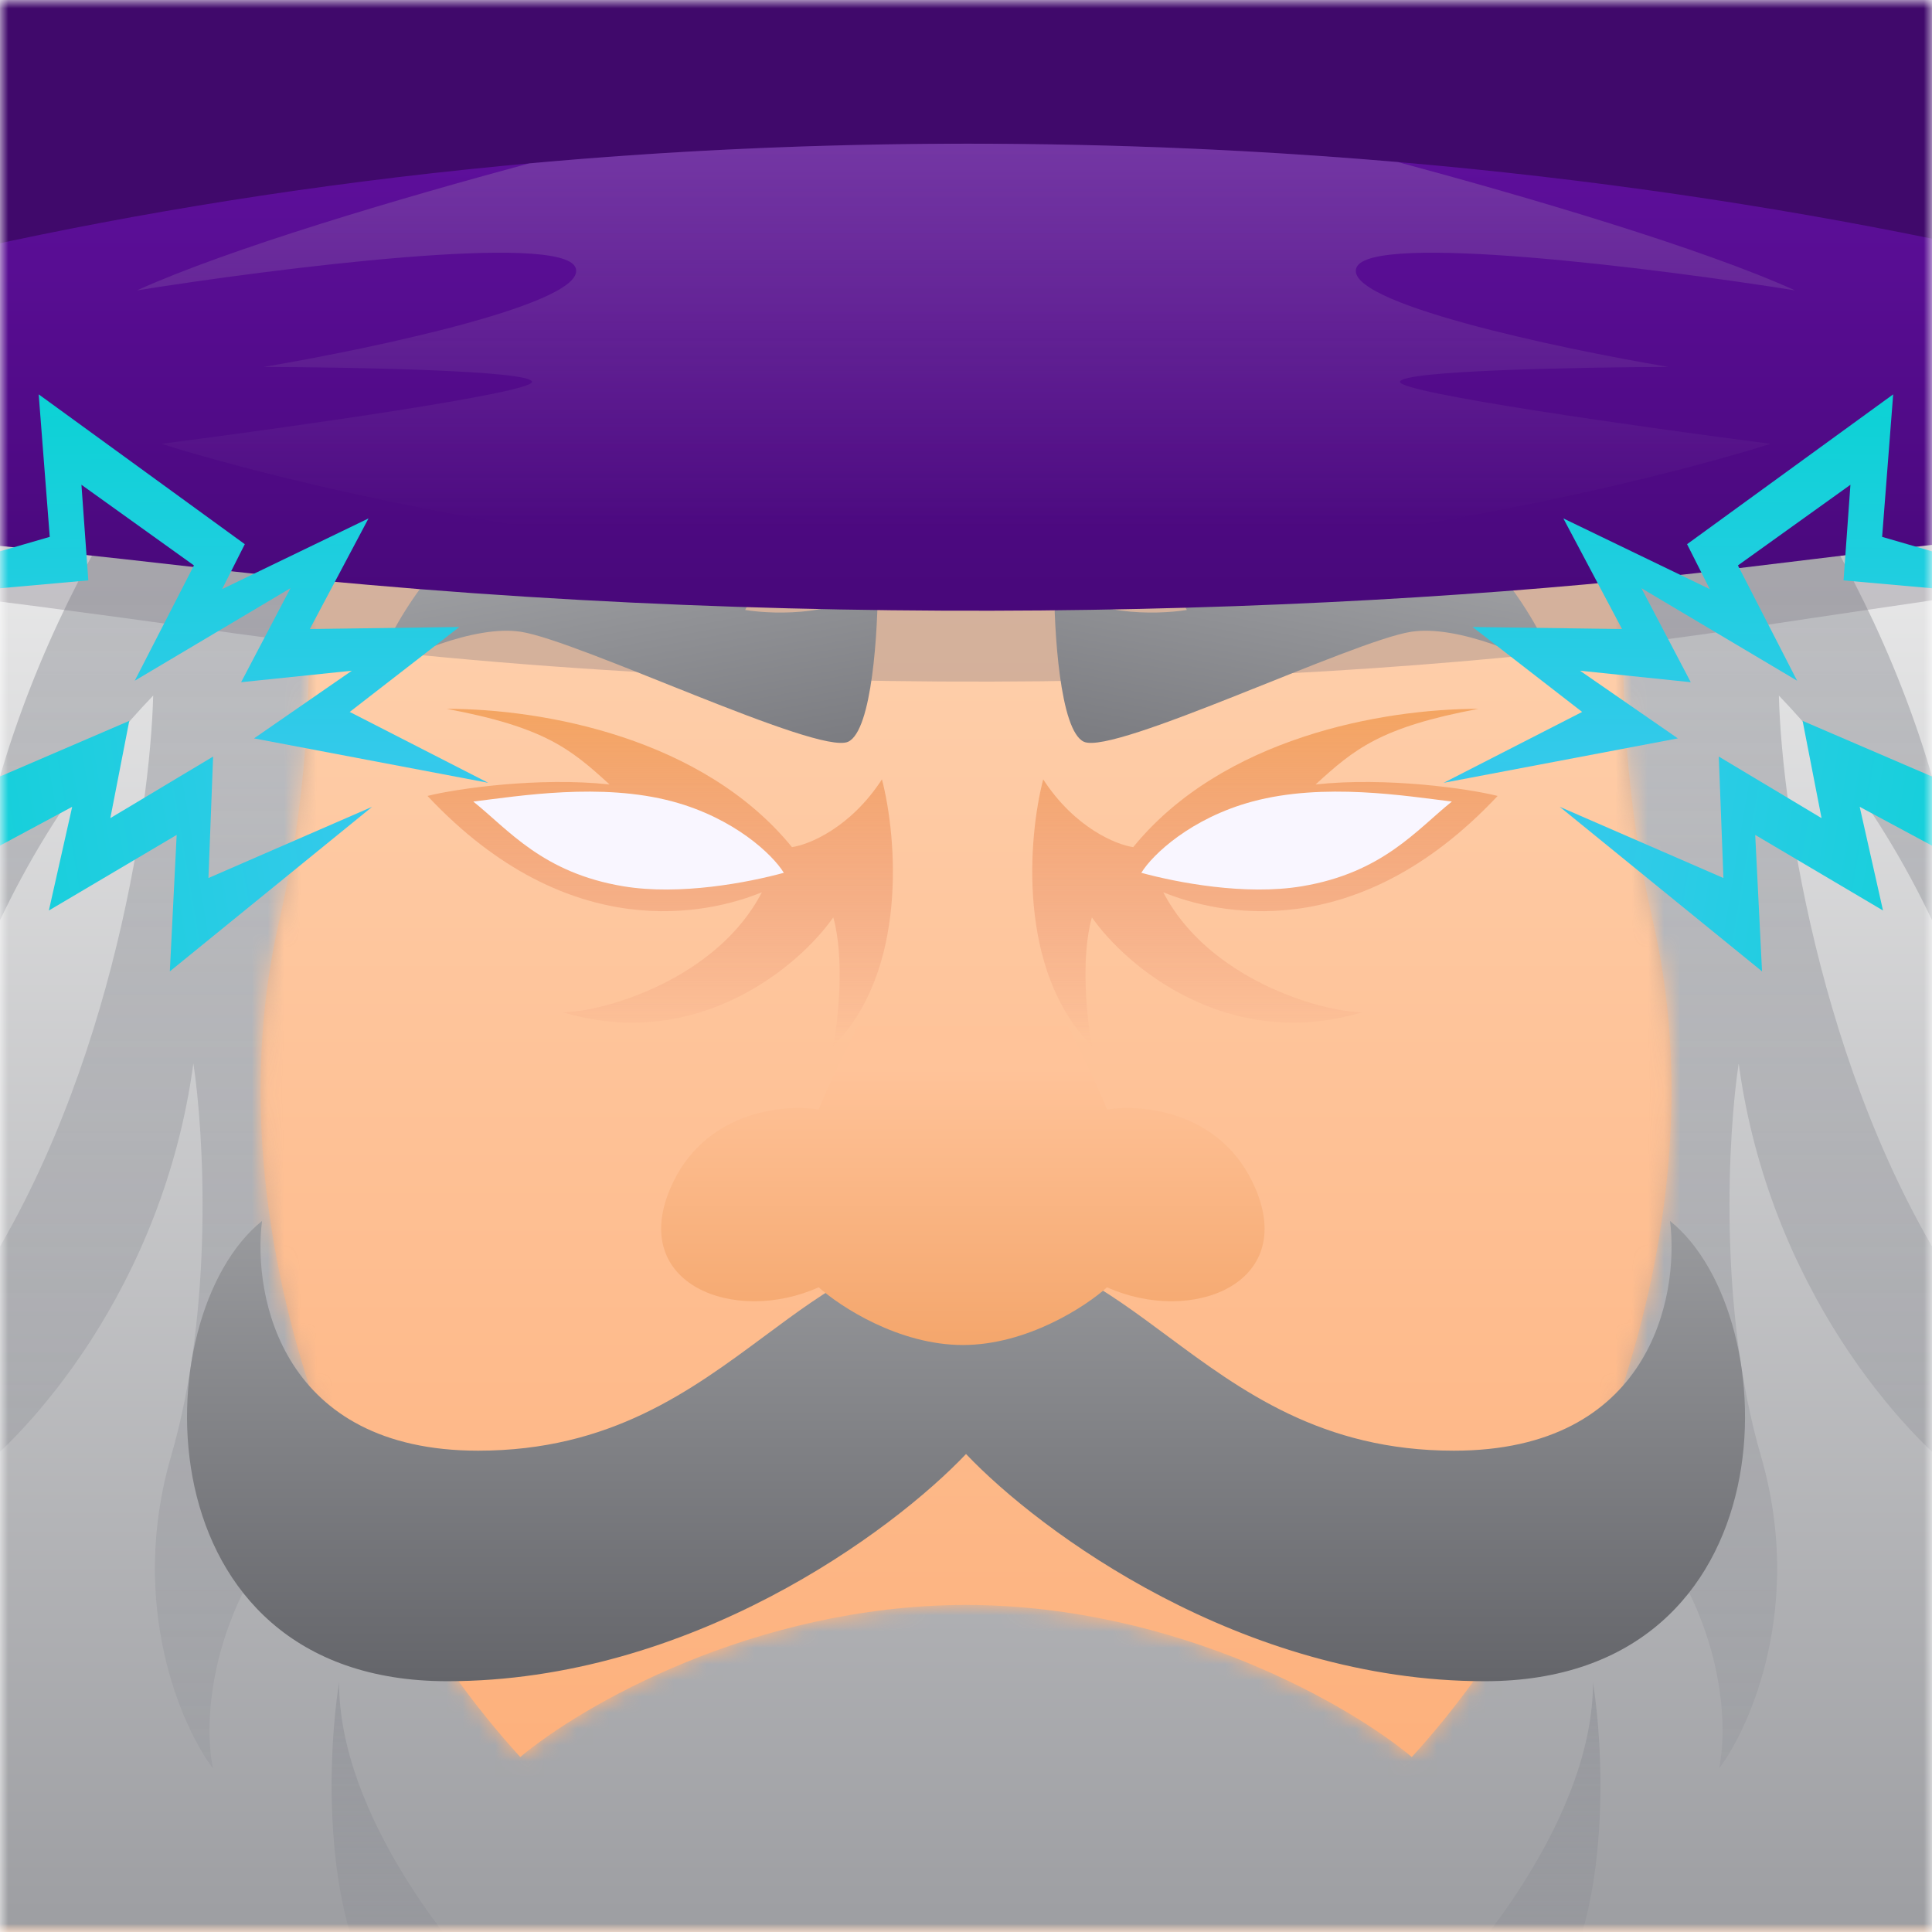 <svg width="119" height="119" viewBox="0 0 119 119" fill="none" xmlns="http://www.w3.org/2000/svg">
<mask id="mask0_6103_442409" style="mask-type:alpha" maskUnits="userSpaceOnUse" x="0" y="-1" width="119" height="120">
<rect y="-0" width="119" height="119" fill="#D9D9D9"/>
</mask>
<g mask="url(#mask0_6103_442409)">
<path d="M0 -0H119V119H0V-0Z" fill="url(#paint0_linear_6103_442409)"/>
<mask id="mask1_6103_442409" style="mask-type:alpha" maskUnits="userSpaceOnUse" x="-4" y="21" width="127" height="98">
<path fill-rule="evenodd" clip-rule="evenodd" d="M17.191 24.347C18.577 29.118 20.517 42.281 17.191 56.766C13.034 74.871 20.737 95.836 32.045 108.224C35.746 105.113 46.383 98.903 59.424 98.854V98.853C59.45 98.853 59.476 98.853 59.502 98.853C59.528 98.853 59.554 98.853 59.58 98.853V98.854C72.62 98.903 83.258 105.113 86.959 108.224C98.267 95.836 105.97 74.871 101.813 56.766C98.487 42.281 100.427 29.118 101.813 24.347L122.852 21.508V119H59.58H59.424H-3.848V21.508L17.191 24.347Z" fill="url(#paint1_linear_6103_442409)"/>
</mask>
<g mask="url(#mask1_6103_442409)">
<path fill-rule="evenodd" clip-rule="evenodd" d="M17.191 24.347C18.577 29.118 20.517 42.281 17.191 56.766C13.034 74.871 20.737 95.836 32.045 108.224C35.746 105.113 46.383 98.903 59.424 98.854V98.853C59.45 98.853 59.476 98.853 59.502 98.853C59.528 98.853 59.554 98.853 59.58 98.853V98.854C72.62 98.903 83.258 105.113 86.959 108.224C98.267 95.836 105.97 74.871 101.813 56.766C98.487 42.281 100.427 29.118 101.813 24.347L122.852 21.508V119H59.58H59.424H-3.848V21.508L17.191 24.347Z" fill="url(#paint2_linear_6103_442409)"/>
<g opacity="0.5">
<path d="M-2.246 62.491C-2.104 44.648 8.059 28.948 13.123 23.329L26.587 21.384V65.499C26.366 71.929 24.465 86.382 18.628 92.749C12.791 99.117 12.526 106.191 13.123 108.933C11.155 106.324 7.883 98.825 10.536 89.698C13.189 80.572 12.558 69.763 11.911 65.499C10.033 79.367 1.69 88.492 -2.246 91.321V80.306C6.653 67.594 9.25 50.034 9.436 42.843C2.356 50.206 -1.302 59.01 -2.246 62.491Z" fill="url(#paint3_linear_6103_442409)"/>
<path d="M23.828 123.833C19.76 118.458 20.171 108.13 20.885 103.638C20.885 111.745 27.993 120.48 31.546 123.833H23.828Z" fill="url(#paint4_linear_6103_442409)"/>
<path d="M121.25 62.491C121.108 44.648 110.945 28.948 105.881 23.329L92.417 21.384V65.499C92.638 71.929 94.539 86.382 100.376 92.749C106.213 99.117 106.478 106.191 105.881 108.933C107.849 106.324 111.121 98.825 108.468 89.698C105.815 80.572 106.446 69.763 107.093 65.499C108.971 79.367 117.314 88.492 121.25 91.321V80.306C112.351 67.594 109.754 50.034 109.568 42.843C116.648 50.206 120.306 59.01 121.25 62.491Z" fill="url(#paint5_linear_6103_442409)"/>
<path d="M95.176 123.833C99.244 118.458 98.833 108.13 98.119 103.638C98.119 111.745 91.011 120.48 87.457 123.833H95.176Z" fill="url(#paint6_linear_6103_442409)"/>
</g>
</g>
<g style="mix-blend-mode:multiply" opacity="0.3">
<path d="M12.732 38.773C-15.238 34.8 -36.853 33.003 -44.164 32.602C-32.06 24.052 5.638 6.484 59.596 6.484C113.554 6.484 152.286 23.583 164.908 32.133C154.183 31.851 130.387 35.234 106.927 38.773C83.466 42.311 47.695 43.74 12.732 38.773Z" fill="#736B7A"/>
</g>
<path d="M48.779 52.178C43.297 45.45 33.482 43.66 27.513 43.66C33.568 44.795 35.16 46.142 37.545 48.318C33.218 47.846 28.133 48.572 26.332 49.025C35.076 58.346 43.702 56.277 46.928 54.959C44.176 60.27 37.314 62.297 34.699 62.358C43.003 64.82 49.243 59.482 51.325 56.505C52.038 59.05 51.622 62.844 51.325 64.422C55.94 59.808 55.246 51.554 54.323 48.005C52.379 50.995 49.817 52.033 48.779 52.178Z" fill="url(#paint7_linear_6103_442409)"/>
<path d="M41.442 49.371C37.033 48.182 31.949 49.033 29.152 49.371C31.322 51.11 33.419 53.76 38.389 54.589C41.877 55.171 46.08 54.36 48.279 53.76C47.593 52.634 45.214 50.388 41.442 49.371Z" fill="#F9F6FF"/>
<path d="M69.8 52.178C75.282 45.45 85.096 43.66 91.065 43.66C85.01 44.795 83.418 46.142 81.033 48.318C85.36 47.846 90.445 48.572 92.246 49.025C83.502 58.346 74.876 56.277 71.651 54.959C74.403 60.27 81.264 62.297 83.879 62.358C75.575 64.82 69.335 59.482 67.254 56.505C66.54 59.05 66.956 62.844 67.254 64.422C62.639 59.808 63.332 51.554 64.255 48.005C66.199 50.995 68.761 52.033 69.8 52.178Z" fill="url(#paint8_linear_6103_442409)"/>
<path d="M77.136 49.371C81.545 48.182 86.629 49.033 89.426 49.371C87.256 51.11 85.159 53.76 80.189 54.589C76.701 55.171 72.498 54.36 70.299 53.76C70.985 52.634 73.364 50.388 77.136 49.371Z" fill="#F9F6FF"/>
<path fill-rule="evenodd" clip-rule="evenodd" d="M59.31 76.709C54.447 76.841 50.912 79.462 47.108 82.284C42.536 85.674 37.575 89.354 29.451 89.354C17.4 89.354 15.555 79.922 16.139 75.205C8.812 81.091 8.572 103.553 27.55 103.553C42.517 103.553 54.948 94.354 59.502 89.559C64.056 94.354 76.487 103.553 91.454 103.553C110.432 103.553 110.192 81.091 102.865 75.205C103.449 79.922 101.604 89.354 89.553 89.354C81.429 89.354 76.468 85.674 71.897 82.284C68.092 79.462 64.557 76.841 59.694 76.709V76.704C59.63 76.704 59.566 76.704 59.502 76.705C59.438 76.704 59.374 76.704 59.31 76.704V76.709Z" fill="url(#paint9_linear_6103_442409)"/>
<path fill-rule="evenodd" clip-rule="evenodd" d="M68.187 68.342C70.386 67.984 75.293 68.454 77.323 73.192C79.861 79.113 73.368 81.612 68.187 79.29C66.871 80.475 63.254 82.844 59.307 82.845V82.845C55.36 82.845 51.742 80.475 50.426 79.29C45.245 81.612 38.753 79.113 41.29 73.192C43.321 68.454 48.227 67.984 50.426 68.342C51.022 66.834 52.29 64.273 52.849 63.181H59.306V63.181H65.764C66.323 64.273 67.591 66.834 68.187 68.342Z" fill="url(#paint10_linear_6103_442409)"/>
<rect x="-10.625" y="-8.696" width="136.981" height="31.783" fill="#40096B"/>
<path d="M52.236 45.689C53.725 45.015 54.08 38.812 54.072 35.795C52.105 37.954 47.803 37.878 45.898 37.57L46.585 36.239C45.171 36.499 41.95 36.668 40.517 36.72L42.526 35.676C40.177 34.333 34.558 31.803 30.877 32.423C27.196 33.044 24.057 38.752 22.948 41.528C24.789 40.472 29.192 38.471 32.072 38.912C35.672 39.462 50.375 46.531 52.236 45.689Z" fill="url(#paint11_linear_6103_442409)"/>
<path d="M66.764 45.689C65.275 45.015 64.92 38.812 64.928 35.795C66.895 37.954 71.197 37.878 73.102 37.57L72.415 36.239C73.829 36.499 77.05 36.668 78.483 36.72L76.474 35.676C78.823 34.333 84.442 31.803 88.123 32.423C91.804 33.044 94.943 38.751 96.052 41.528C94.211 40.472 89.808 38.471 86.928 38.912C83.328 39.462 68.625 46.531 66.764 45.689Z" fill="url(#paint12_linear_6103_442409)"/>
<path d="M12.732 35.015C-15.238 31.796 -36.853 30.34 -44.164 30.015C-32.06 23.087 5.638 8.851 59.596 8.851C113.554 8.851 152.286 22.707 164.908 29.634C154.183 29.406 130.387 32.148 106.927 35.015C83.466 37.882 47.695 39.04 12.732 35.015Z" fill="url(#paint13_linear_6103_442409)"/>
<path d="M97.451 43.851L88.922 48.216L103.345 45.48L97.32 41.312L104.141 42.02L101.101 36.228L110.692 41.928L107.046 34.827L113.976 29.859L113.552 35.748L130.312 37.242L115.928 33.068L116.609 24.29L103.914 33.519L105.311 36.286L96.294 31.932L99.908 38.745L90.701 38.619L97.451 43.851Z" fill="url(#paint14_linear_6103_442409)"/>
<path d="M108.531 59.83L96.07 49.695L106.153 54.081L105.867 46.599L112.197 50.392L111.03 44.402L123.337 49.695L125.954 55.824L114.546 49.695L115.982 56.081L108.111 51.426L108.531 59.83Z" fill="url(#paint15_linear_6103_442409)"/>
<path d="M21.541 43.851L30.07 48.216L15.647 45.48L21.672 41.312L14.851 42.02L17.891 36.228L8.3 41.928L11.946 34.827L5.016 29.859L5.44 35.748L-11.32 37.242L3.064 33.068L2.383 24.29L15.078 33.519L13.681 36.286L22.698 31.932L19.084 38.745L28.291 38.619L21.541 43.851Z" fill="url(#paint16_linear_6103_442409)"/>
<path d="M10.461 59.83L22.922 49.695L12.839 54.081L13.126 46.599L6.796 50.392L7.962 44.402L-4.345 49.695L-6.962 55.824L4.446 49.695L3.01 56.081L10.882 51.426L10.461 59.83Z" fill="url(#paint17_linear_6103_442409)"/>
<path opacity="0.3" d="M86.094 9.981C77.751 9.263 68.9 8.851 59.596 8.851C50.074 8.851 41.057 9.295 32.599 10.063C24.603 12.219 14.082 15.325 8.438 17.885C17.059 16.515 34.53 14.313 35.444 16.473C36.358 18.634 23.015 21.459 16.229 22.601C21.701 22.617 32.67 22.822 32.769 23.513C32.867 24.203 17.598 26.349 9.952 27.336C17.821 29.835 38.747 34.834 59.5 34.834C80.252 34.834 101.179 29.835 109.048 27.336C101.401 26.349 86.132 24.203 86.231 23.513C86.33 22.822 97.299 22.617 102.771 22.601C95.985 21.459 82.641 18.634 83.555 16.473C84.469 14.313 101.941 16.515 110.562 17.885C104.845 15.293 94.126 12.139 86.094 9.981Z" fill="url(#paint18_linear_6103_442409)"/>
</g>
<defs>
<linearGradient id="paint0_linear_6103_442409" x1="59.5" y1="-0" x2="59.5" y2="119" gradientUnits="userSpaceOnUse">
<stop stop-color="#FFDFC4"/>
<stop offset="1" stop-color="#FDAC75"/>
</linearGradient>
<linearGradient id="paint1_linear_6103_442409" x1="59.502" y1="21.508" x2="59.502" y2="119" gradientUnits="userSpaceOnUse">
<stop stop-color="#BABBBD"/>
<stop offset="1" stop-color="#9D9EA2"/>
</linearGradient>
<linearGradient id="paint2_linear_6103_442409" x1="59.502" y1="21.508" x2="59.502" y2="119" gradientUnits="userSpaceOnUse">
<stop stop-color="#F3F3F3"/>
<stop offset="1" stop-color="#9D9EA2"/>
</linearGradient>
<linearGradient id="paint3_linear_6103_442409" x1="12.17" y1="21.384" x2="12.17" y2="140.246" gradientUnits="userSpaceOnUse">
<stop stop-color="#8A8C93"/>
<stop offset="1" stop-color="#8A8C93" stop-opacity="0.34"/>
</linearGradient>
<linearGradient id="paint4_linear_6103_442409" x1="25.986" y1="103.638" x2="25.986" y2="131.056" gradientUnits="userSpaceOnUse">
<stop stop-color="#8A8C93"/>
<stop offset="1" stop-color="#8A8C93" stop-opacity="0.34"/>
</linearGradient>
<linearGradient id="paint5_linear_6103_442409" x1="106.834" y1="21.384" x2="106.833" y2="140.246" gradientUnits="userSpaceOnUse">
<stop stop-color="#8A8C93"/>
<stop offset="1" stop-color="#8A8C93" stop-opacity="0.34"/>
</linearGradient>
<linearGradient id="paint6_linear_6103_442409" x1="93.018" y1="103.638" x2="93.018" y2="131.056" gradientUnits="userSpaceOnUse">
<stop stop-color="#8A8C93"/>
<stop offset="1" stop-color="#8A8C93" stop-opacity="0.34"/>
</linearGradient>
<linearGradient id="paint7_linear_6103_442409" x1="40.665" y1="43.66" x2="40.665" y2="64.422" gradientUnits="userSpaceOnUse">
<stop stop-color="#F4A562"/>
<stop offset="1" stop-color="#E48068" stop-opacity="0"/>
</linearGradient>
<linearGradient id="paint8_linear_6103_442409" x1="77.913" y1="43.66" x2="77.913" y2="64.422" gradientUnits="userSpaceOnUse">
<stop stop-color="#F4A562"/>
<stop offset="1" stop-color="#E48068" stop-opacity="0"/>
</linearGradient>
<linearGradient id="paint9_linear_6103_442409" x1="59.502" y1="58.353" x2="59.502" y2="103.553" gradientUnits="userSpaceOnUse">
<stop stop-color="#BABBBD"/>
<stop offset="1" stop-color="#64656A"/>
</linearGradient>
<linearGradient id="paint10_linear_6103_442409" x1="59.307" y1="65.707" x2="59.307" y2="82.845" gradientUnits="userSpaceOnUse">
<stop stop-color="#FFC399"/>
<stop offset="1" stop-color="#F4A66C"/>
</linearGradient>
<linearGradient id="paint11_linear_6103_442409" x1="35.325" y1="21.368" x2="40.215" y2="47.921" gradientUnits="userSpaceOnUse">
<stop stop-color="#BABBBD"/>
<stop offset="1" stop-color="#7B7C81"/>
</linearGradient>
<linearGradient id="paint12_linear_6103_442409" x1="83.675" y1="21.368" x2="78.785" y2="47.921" gradientUnits="userSpaceOnUse">
<stop stop-color="#BABBBD"/>
<stop offset="1" stop-color="#7B7C81"/>
</linearGradient>
<linearGradient id="paint13_linear_6103_442409" x1="60.372" y1="8.851" x2="60.372" y2="37.617" gradientUnits="userSpaceOnUse">
<stop stop-color="#5E0F9C"/>
<stop offset="1" stop-color="#48087A"/>
</linearGradient>
<linearGradient id="paint14_linear_6103_442409" x1="109.87" y1="24.198" x2="109.538" y2="48.498" gradientUnits="userSpaceOnUse">
<stop stop-color="#0CD2D5"/>
<stop offset="1" stop-color="#36C9EC"/>
</linearGradient>
<linearGradient id="paint15_linear_6103_442409" x1="126.117" y1="54.848" x2="96.049" y2="49.819" gradientUnits="userSpaceOnUse">
<stop stop-color="#0CD2D5"/>
<stop offset="1" stop-color="#36C9EC"/>
</linearGradient>
<linearGradient id="paint16_linear_6103_442409" x1="9.122" y1="24.198" x2="9.454" y2="48.498" gradientUnits="userSpaceOnUse">
<stop stop-color="#0CD2D5"/>
<stop offset="1" stop-color="#36C9EC"/>
</linearGradient>
<linearGradient id="paint17_linear_6103_442409" x1="-7.125" y1="54.848" x2="22.943" y2="49.819" gradientUnits="userSpaceOnUse">
<stop stop-color="#0CD2D5"/>
<stop offset="1" stop-color="#36C9EC"/>
</linearGradient>
<linearGradient id="paint18_linear_6103_442409" x1="59.5" y1="4.523" x2="59.5" y2="32.535" gradientUnits="userSpaceOnUse">
<stop stop-color="#B4ACBB"/>
<stop offset="1" stop-color="#B4ACBB" stop-opacity="0"/>
</linearGradient>
</defs>
</svg>
